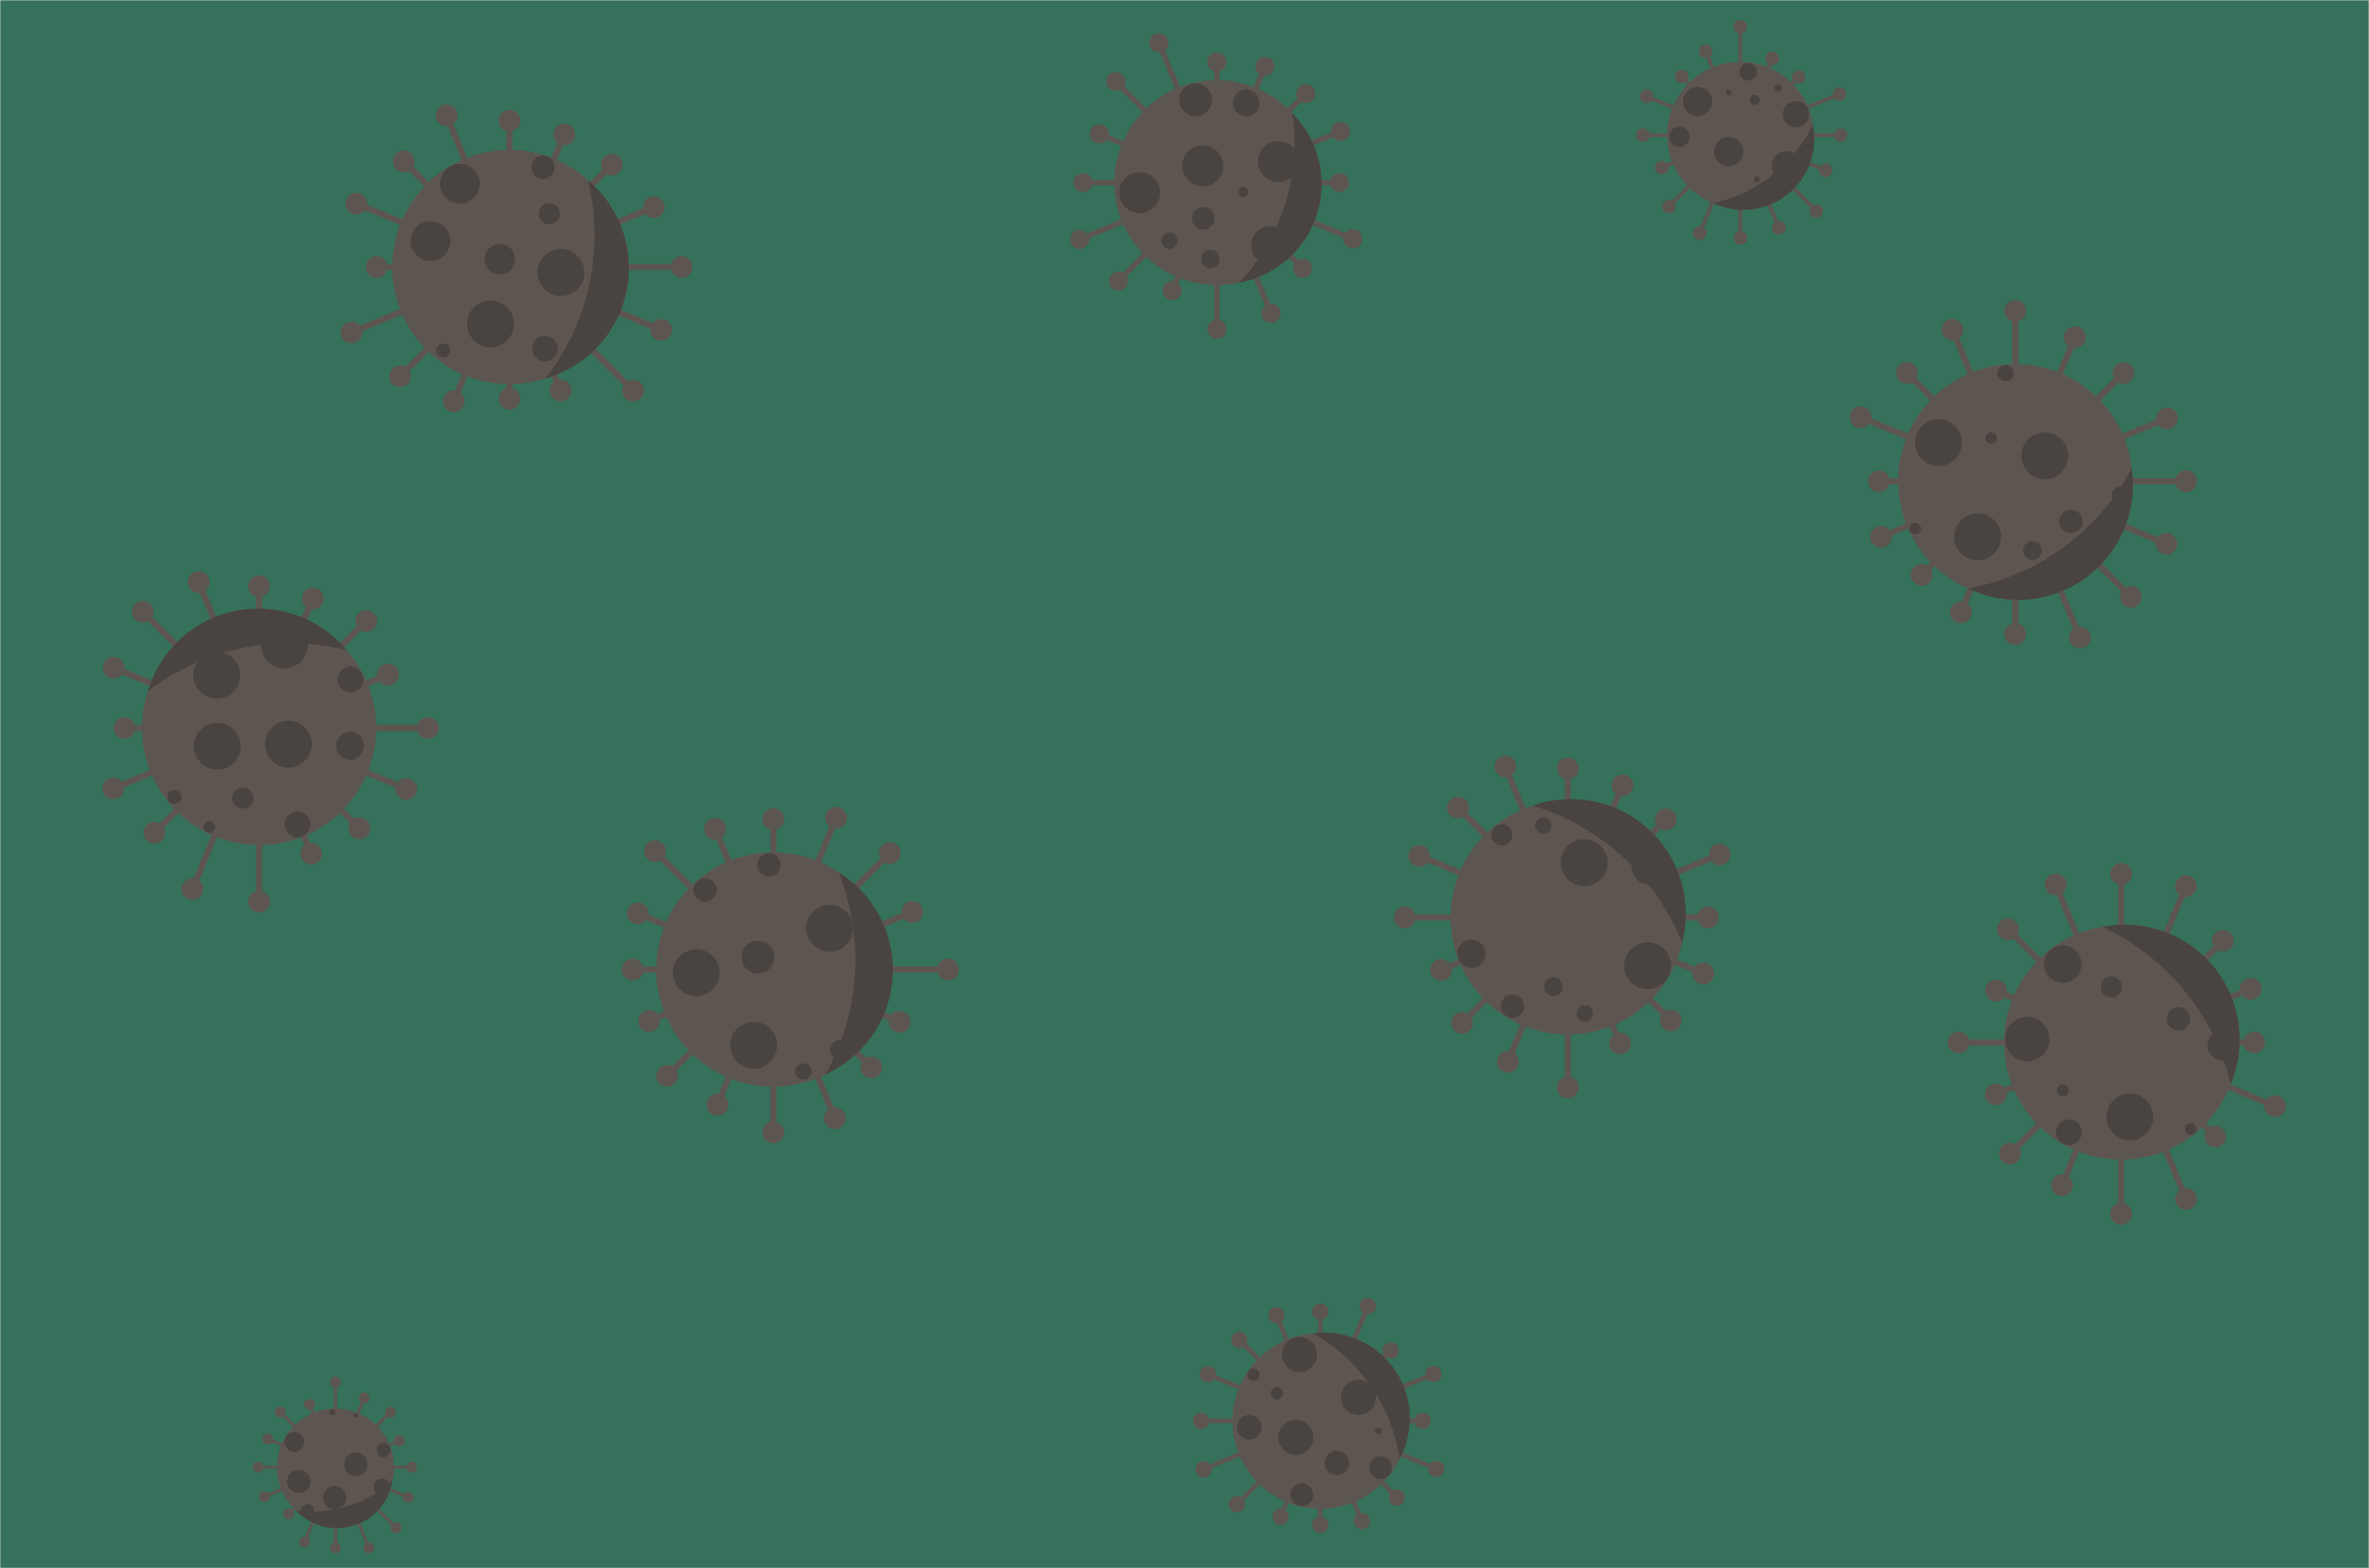<svg xmlns="http://www.w3.org/2000/svg" version="1.1" xmlns:xlink="http://www.w3.org/1999/xlink" xmlns:svgjs="http://svgjs.dev/svgjs" width="1024" height="678" preserveAspectRatio="none" viewBox="0 0 1024 678"><g mask="url(&quot;#SvgjsMask1009&quot;)" fill="none"><rect width="1024" height="678" x="0" y="0" fill="rgba(54, 113, 91, 1)"></rect><path d="M728.28 395.29L728.28 397.94L738.22 397.94L738.22 395.29zM733.53 396.62 a4.69 4.69 0 1 0 9.38 0 a4.69 4.69 0 1 0 -9.38 0zM724.94 414.76L723.92 417.21L735.7 422.09L736.72 419.64zM731.52 420.86 a4.69 4.69 0 1 0 9.38 0 a4.69 4.69 0 1 0 -9.38 0zM714.4 431.47L712.52 433.34L721.3 442.12L723.18 440.25zM717.55 441.19 a4.69 4.69 0 1 0 9.38 0 a4.69 4.69 0 1 0 -9.38 0zM698.26 442.87L695.82 443.88L699.01 451.6L701.46 450.58zM695.55 451.09 a4.69 4.69 0 1 0 9.38 0 a4.69 4.69 0 1 0 -9.38 0zM679 447.23L676.35 447.23L676.35 470.13L679 470.13zM672.98 470.13 a4.69 4.69 0 1 0 9.38 0 a4.69 4.69 0 1 0 -9.38 0zM659.53 443.88L657.08 442.87L650.58 458.55L653.03 459.57zM647.12 459.06 a4.69 4.69 0 1 0 9.38 0 a4.69 4.69 0 1 0 -9.38 0zM642.82 433.34L640.95 431.47L631.06 441.35L632.94 443.23zM627.31 442.29 a4.69 4.69 0 1 0 9.38 0 a4.69 4.69 0 1 0 -9.38 0zM631.42 417.21L630.41 414.76L622.36 418.09L623.38 420.54zM618.18 419.32 a4.69 4.69 0 1 0 9.38 0 a4.69 4.69 0 1 0 -9.38 0zM627.06 397.94L627.06 395.29L607.18 395.29L607.18 397.94zM602.49 396.62 a4.69 4.69 0 1 0 9.38 0 a4.69 4.69 0 1 0 -9.38 0zM630.41 378.47L631.42 376.03L613.93 368.78L612.92 371.23zM608.74 370.01 a4.69 4.69 0 1 0 9.38 0 a4.69 4.69 0 1 0 -9.38 0zM640.95 361.77L642.82 359.89L631.14 348.21L629.26 350.08zM625.51 349.14 a4.69 4.69 0 1 0 9.38 0 a4.69 4.69 0 1 0 -9.38 0zM657.08 350.37L659.53 349.35L651.89 330.91L649.44 331.93zM645.98 331.42 a4.69 4.69 0 1 0 9.38 0 a4.69 4.69 0 1 0 -9.38 0zM676.35 346.01L679 346.01L679 332.2L676.35 332.2zM672.98 332.2 a4.69 4.69 0 1 0 9.38 0 a4.69 4.69 0 1 0 -9.38 0zM695.82 349.35L698.26 350.37L702.56 339.99L700.11 338.98zM696.65 339.49 a4.69 4.69 0 1 0 9.38 0 a4.69 4.69 0 1 0 -9.38 0zM712.52 359.89L714.4 361.77L721.01 355.15L719.14 353.28zM715.39 354.21 a4.69 4.69 0 1 0 9.38 0 a4.69 4.69 0 1 0 -9.38 0zM723.92 376.03L724.94 378.47L743.82 370.65L742.81 368.2zM738.62 369.43 a4.69 4.69 0 1 0 9.38 0 a4.69 4.69 0 1 0 -9.38 0zM627.04 396.62 a50.63 50.63 0 1 0 101.26 0 a50.63 50.63 0 1 0 -101.26 0z" fill="rgba(93, 85, 80, 1)"></path><path d="M662.58 348.29 A49.627 49.627 0 0 1 727.09 407.61M727.09 407.61 A101.253 101.253 0 0 0 662.58 348.29" fill="#4a4440" fill-rule="nonzero"></path><path d="M648.72 434.98 a5.06 5.06 0 1 0 10.12 0 a5.06 5.06 0 1 0 -10.12 0zM667.47 426.6 a4.05 4.05 0 1 0 8.1 0 a4.05 4.05 0 1 0 -8.1 0zM629.97 412.34 a6.08 6.08 0 1 0 12.16 0 a6.08 6.08 0 1 0 -12.16 0zM674.65 372.96 a10.13 10.13 0 1 0 20.26 0 a10.13 10.13 0 1 0 -20.26 0zM702.04 417.51 a10.13 10.13 0 1 0 20.26 0 a10.13 10.13 0 1 0 -20.26 0zM644.58 360.97 a4.56 4.56 0 1 0 9.12 0 a4.56 4.56 0 1 0 -9.12 0zM681.56 438.12 a3.54 3.54 0 1 0 7.08 0 a3.54 3.54 0 1 0 -7.08 0zM705.33 374.84 a7.59 7.59 0 1 0 15.18 0 a7.59 7.59 0 1 0 -15.18 0zM663.59 356.95 a3.54 3.54 0 1 0 7.08 0 a3.54 3.54 0 1 0 -7.08 0zM698.65 356.44 a2.53 2.53 0 1 0 5.06 0 a2.53 2.53 0 1 0 -5.06 0z" fill="#4a4440" fill-rule="nonzero"></path><path d="M270.8 114.12L270.8 116.77L294.64 116.77L294.64 114.12zM289.95 115.45 a4.69 4.69 0 1 0 9.38 0 a4.69 4.69 0 1 0 -9.38 0zM267.45 133.59L266.44 136.04L285.28 143.84L286.29 141.39zM281.09 142.62 a4.69 4.69 0 1 0 9.38 0 a4.69 4.69 0 1 0 -9.38 0zM256.91 150.3L255.04 152.17L272.72 169.85L274.6 167.98zM268.97 168.92 a4.69 4.69 0 1 0 9.38 0 a4.69 4.69 0 1 0 -9.38 0zM240.78 161.7L238.33 162.71L241.08 169.34L243.53 168.33zM237.61 168.84 a4.69 4.69 0 1 0 9.38 0 a4.69 4.69 0 1 0 -9.38 0zM221.51 166.06L218.86 166.06L218.86 172.34L221.51 172.34zM215.5 172.34 a4.69 4.69 0 1 0 9.38 0 a4.69 4.69 0 1 0 -9.38 0zM202.05 162.71L199.6 161.7L194.93 172.96L197.38 173.97zM191.47 173.47 a4.69 4.69 0 1 0 9.38 0 a4.69 4.69 0 1 0 -9.38 0zM185.34 152.17L183.46 150.3L172 161.77L173.87 163.64zM168.24 162.7 a4.69 4.69 0 1 0 9.38 0 a4.69 4.69 0 1 0 -9.38 0zM173.94 136.04L172.92 133.59L151.44 142.49L152.46 144.94zM147.26 143.71 a4.69 4.69 0 1 0 9.38 0 a4.69 4.69 0 1 0 -9.38 0zM169.58 116.77L169.58 114.12L162.8 114.12L162.8 116.77zM158.11 115.45 a4.69 4.69 0 1 0 9.38 0 a4.69 4.69 0 1 0 -9.38 0zM172.92 97.3L173.94 94.86L154.55 86.82L153.53 89.27zM149.35 88.05 a4.69 4.69 0 1 0 9.38 0 a4.69 4.69 0 1 0 -9.38 0zM183.46 80.6L185.34 78.72L175.49 68.87L173.61 70.75zM169.86 69.81 a4.69 4.69 0 1 0 9.38 0 a4.69 4.69 0 1 0 -9.38 0zM199.6 69.2L202.05 68.18L194.26 49.39L191.81 50.41zM188.35 49.9 a4.69 4.69 0 1 0 9.38 0 a4.69 4.69 0 1 0 -9.38 0zM218.86 64.84L221.51 64.84L221.51 52.15L218.86 52.15zM215.5 52.15 a4.69 4.69 0 1 0 9.38 0 a4.69 4.69 0 1 0 -9.38 0zM238.33 68.18L240.78 69.2L245.16 58.63L242.71 57.61zM239.24 58.12 a4.69 4.69 0 1 0 9.38 0 a4.69 4.69 0 1 0 -9.38 0zM255.04 78.72L256.91 80.6L265.38 72.13L263.51 70.25zM259.76 71.19 a4.69 4.69 0 1 0 9.38 0 a4.69 4.69 0 1 0 -9.38 0zM266.44 94.86L267.45 97.3L283.15 90.8L282.13 88.35zM277.95 89.58 a4.69 4.69 0 1 0 9.38 0 a4.69 4.69 0 1 0 -9.38 0zM169.56 115.45 a50.63 50.63 0 1 0 101.26 0 a50.63 50.63 0 1 0 -101.26 0z" fill="rgba(93, 85, 80, 1)"></path><path d="M254.16 77.91 A49.627 49.627 0 0 1 235.82 163.6M235.82 163.6 A101.253 101.253 0 0 0 254.16 77.91" fill="#4a4440" fill-rule="nonzero"></path><path d="M229.69 72.32 a5.06 5.06 0 1 0 10.12 0 a5.06 5.06 0 1 0 -10.12 0zM232.31 117.76 a10.13 10.13 0 1 0 20.26 0 a10.13 10.13 0 1 0 -20.26 0zM201.9 140.04 a10.13 10.13 0 1 0 20.26 0 a10.13 10.13 0 1 0 -20.26 0zM188.5 151.53 a3.04 3.04 0 1 0 6.08 0 a3.04 3.04 0 1 0 -6.08 0zM232.87 92.38 a4.56 4.56 0 1 0 9.12 0 a4.56 4.56 0 1 0 -9.12 0zM209.51 112.06 a6.58 6.58 0 1 0 13.16 0 a6.58 6.58 0 1 0 -13.16 0zM190.17 79.46 a8.61 8.61 0 1 0 17.22 0 a8.61 8.61 0 1 0 -17.22 0zM177.49 104.21 a8.61 8.61 0 1 0 17.22 0 a8.61 8.61 0 1 0 -17.22 0zM229.97 150.71 a5.57 5.57 0 1 0 11.14 0 a5.57 5.57 0 1 0 -11.14 0zM254.59 147.56 a2.03 2.03 0 1 0 4.06 0 a2.03 2.03 0 1 0 -4.06 0z" fill="#4a4440" fill-rule="nonzero"></path><path d="M921.71 206.74L921.71 209.39L944.91 209.39L944.91 206.74zM940.22 208.06 a4.69 4.69 0 1 0 9.38 0 a4.69 4.69 0 1 0 -9.38 0zM918.36 226.21L917.35 228.66L935.93 236.35L936.94 233.9zM931.74 235.13 a4.69 4.69 0 1 0 9.38 0 a4.69 4.69 0 1 0 -9.38 0zM907.82 242.91L905.95 244.79L920.13 258.97L922 257.1zM916.38 258.03 a4.69 4.69 0 1 0 9.38 0 a4.69 4.69 0 1 0 -9.38 0zM891.69 254.31L889.24 255.33L897.84 276.1L900.29 275.08zM894.38 275.59 a4.69 4.69 0 1 0 9.38 0 a4.69 4.69 0 1 0 -9.38 0zM872.42 258.67L869.77 258.67L869.77 274.08L872.42 274.08zM866.41 274.08 a4.69 4.69 0 1 0 9.38 0 a4.69 4.69 0 1 0 -9.38 0zM852.95 255.33L850.51 254.31L846.4 264.23L848.85 265.24zM842.93 264.73 a4.69 4.69 0 1 0 9.38 0 a4.69 4.69 0 1 0 -9.38 0zM836.25 244.79L834.37 242.91L829.71 247.58L831.58 249.45zM825.95 248.52 a4.69 4.69 0 1 0 9.38 0 a4.69 4.69 0 1 0 -9.38 0zM824.85 228.66L823.83 226.21L812.57 230.87L813.59 233.32zM808.39 232.1 a4.69 4.69 0 1 0 9.38 0 a4.69 4.69 0 1 0 -9.38 0zM820.49 209.39L820.49 206.74L812.16 206.74L812.16 209.39zM807.47 208.06 a4.69 4.69 0 1 0 9.38 0 a4.69 4.69 0 1 0 -9.38 0zM823.83 189.92L824.85 187.47L804.75 179.15L803.74 181.6zM799.56 180.37 a4.69 4.69 0 1 0 9.38 0 a4.69 4.69 0 1 0 -9.38 0zM834.37 173.21L836.25 171.34L825.21 160.3L823.34 162.18zM819.58 161.24 a4.69 4.69 0 1 0 9.38 0 a4.69 4.69 0 1 0 -9.38 0zM850.51 161.81L852.95 160.8L845.19 142.06L842.74 143.08zM839.28 142.57 a4.69 4.69 0 1 0 9.38 0 a4.69 4.69 0 1 0 -9.38 0zM869.77 157.45L872.42 157.45L872.42 134.43L869.77 134.43zM866.41 134.43 a4.69 4.69 0 1 0 9.38 0 a4.69 4.69 0 1 0 -9.38 0zM889.24 160.8L891.69 161.81L898.09 146.37L895.64 145.35zM892.17 145.86 a4.69 4.69 0 1 0 9.38 0 a4.69 4.69 0 1 0 -9.38 0zM905.95 171.34L907.82 173.21L918.75 162.29L916.87 160.42zM913.12 161.35 a4.69 4.69 0 1 0 9.38 0 a4.69 4.69 0 1 0 -9.38 0zM917.35 187.47L918.36 189.92L937.19 182.12L936.18 179.67zM931.99 180.9 a4.69 4.69 0 1 0 9.38 0 a4.69 4.69 0 1 0 -9.38 0zM820.47 208.06 a50.63 50.63 0 1 0 101.26 0 a50.63 50.63 0 1 0 -101.26 0z" fill="rgba(93, 85, 80, 1)"></path><path d="M921.42 202.57 A49.627 49.627 0 0 1 850.79 254.44M850.79 254.44 A101.253 101.253 0 0 0 921.42 202.57" fill="#4a4440" fill-rule="nonzero"></path><path d="M873.75 197.05 a10.13 10.13 0 1 0 20.26 0 a10.13 10.13 0 1 0 -20.26 0zM906.97 236.62 a2.53 2.53 0 1 0 5.06 0 a2.53 2.53 0 1 0 -5.06 0zM827.75 191.36 a10.13 10.13 0 1 0 20.26 0 a10.13 10.13 0 1 0 -20.26 0zM844.71 232.1 a10.13 10.13 0 1 0 20.26 0 a10.13 10.13 0 1 0 -20.26 0zM912.76 214.36 a4.05 4.05 0 1 0 8.1 0 a4.05 4.05 0 1 0 -8.1 0zM890.09 225.43 a5.06 5.06 0 1 0 10.12 0 a5.06 5.06 0 1 0 -10.12 0zM874.52 237.98 a4.05 4.05 0 1 0 8.1 0 a4.05 4.05 0 1 0 -8.1 0zM863.35 161.33 a3.54 3.54 0 1 0 7.08 0 a3.54 3.54 0 1 0 -7.08 0zM858.16 189.44 a2.53 2.53 0 1 0 5.06 0 a2.53 2.53 0 1 0 -5.06 0zM825.32 228.52 a2.53 2.53 0 1 0 5.06 0 a2.53 2.53 0 1 0 -5.06 0z" fill="#4a4440" fill-rule="nonzero"></path><path d="M967.48 449.37L967.48 452.02L974.37 452.02L974.37 449.37zM969.68 450.7 a4.69 4.69 0 1 0 9.38 0 a4.69 4.69 0 1 0 -9.38 0zM964.13 468.84L963.12 471.29L982.94 479.5L983.95 477.05zM978.75 478.27 a4.69 4.69 0 1 0 9.38 0 a4.69 4.69 0 1 0 -9.38 0zM953.59 485.55L951.72 487.42L956.59 492.29L958.47 490.42zM952.84 491.35 a4.69 4.69 0 1 0 9.38 0 a4.69 4.69 0 1 0 -9.38 0zM937.46 496.95L935.01 497.96L943.68 518.89L946.13 517.87zM940.22 518.38 a4.69 4.69 0 1 0 9.38 0 a4.69 4.69 0 1 0 -9.38 0zM918.2 501.31L915.55 501.31L915.55 524.82L918.2 524.82zM912.18 524.82 a4.69 4.69 0 1 0 9.38 0 a4.69 4.69 0 1 0 -9.38 0zM898.73 497.96L896.28 496.95L890.1 511.86L892.55 512.87zM886.64 512.37 a4.69 4.69 0 1 0 9.38 0 a4.69 4.69 0 1 0 -9.38 0zM882.02 487.42L880.15 485.55L867.88 497.81L869.75 499.69zM864.13 498.75 a4.69 4.69 0 1 0 9.38 0 a4.69 4.69 0 1 0 -9.38 0zM870.62 471.29L869.61 468.84L862.16 471.92L863.17 474.37zM857.98 473.15 a4.69 4.69 0 1 0 9.38 0 a4.69 4.69 0 1 0 -9.38 0zM866.26 452.02L866.26 449.37L846.6 449.37L846.6 452.02zM841.91 450.7 a4.69 4.69 0 1 0 9.38 0 a4.69 4.69 0 1 0 -9.38 0zM869.61 432.55L870.62 430.11L863.3 427.07L862.29 429.52zM858.11 428.3 a4.69 4.69 0 1 0 9.38 0 a4.69 4.69 0 1 0 -9.38 0zM880.15 415.85L882.02 413.97L868.83 400.78L866.95 402.65zM863.2 401.72 a4.69 4.69 0 1 0 9.38 0 a4.69 4.69 0 1 0 -9.38 0zM896.28 404.45L898.73 403.43L889.78 381.83L887.33 382.85zM883.87 382.34 a4.69 4.69 0 1 0 9.38 0 a4.69 4.69 0 1 0 -9.38 0zM915.55 400.09L918.2 400.09L918.2 377.8L915.55 377.8zM912.18 377.8 a4.69 4.69 0 1 0 9.38 0 a4.69 4.69 0 1 0 -9.38 0zM935.01 403.43L937.46 404.45L946.1 383.6L943.65 382.58zM940.18 383.09 a4.69 4.69 0 1 0 9.38 0 a4.69 4.69 0 1 0 -9.38 0zM951.72 413.97L953.59 415.85L961.78 407.66L959.91 405.79zM956.15 406.72 a4.69 4.69 0 1 0 9.38 0 a4.69 4.69 0 1 0 -9.38 0zM963.12 430.11L964.13 432.55L973.36 428.73L972.35 426.28zM968.17 427.51 a4.69 4.69 0 1 0 9.38 0 a4.69 4.69 0 1 0 -9.38 0zM866.24 450.7 a50.63 50.63 0 1 0 101.26 0 a50.63 50.63 0 1 0 -101.26 0z" fill="rgba(93, 85, 80, 1)"></path><path d="M908.79 400.72 A49.627 49.627 0 0 1 964.23 468.59M964.23 468.59 A101.253 101.253 0 0 0 908.79 400.72" fill="#4a4440" fill-rule="nonzero"></path><path d="M910.51 482.89 a10.13 10.13 0 1 0 20.26 0 a10.13 10.13 0 1 0 -20.26 0zM888.69 489.52 a5.57 5.57 0 1 0 11.14 0 a5.57 5.57 0 1 0 -11.14 0zM932.01 410.9 a5.57 5.57 0 1 0 11.14 0 a5.57 5.57 0 1 0 -11.14 0zM866.66 449.21 a9.62 9.62 0 1 0 19.24 0 a9.62 9.62 0 1 0 -19.24 0zM883.53 416.8 a8.1 8.1 0 1 0 16.2 0 a8.1 8.1 0 1 0 -16.2 0zM954.15 451.88 a6.58 6.58 0 1 0 13.16 0 a6.58 6.58 0 1 0 -13.16 0zM936.58 440.42 a5.06 5.06 0 1 0 10.12 0 a5.06 5.06 0 1 0 -10.12 0zM944.45 488.13 a2.53 2.53 0 1 0 5.06 0 a2.53 2.53 0 1 0 -5.06 0zM889.2 471.41 a2.53 2.53 0 1 0 5.06 0 a2.53 2.53 0 1 0 -5.06 0zM908.06 426.69 a4.56 4.56 0 1 0 9.12 0 a4.56 4.56 0 1 0 -9.12 0z" fill="#4a4440" fill-rule="nonzero"></path><path d="M384.88 417.83L384.88 420.48L409.79 420.48L409.79 417.83zM405.1 419.15 a4.69 4.69 0 1 0 9.38 0 a4.69 4.69 0 1 0 -9.38 0zM381.54 437.29L380.52 439.74L388.3 442.97L389.31 440.52zM384.12 441.74 a4.69 4.69 0 1 0 9.38 0 a4.69 4.69 0 1 0 -9.38 0zM370.99 454L369.12 455.88L375.69 462.44L377.56 460.57zM371.94 461.51 a4.69 4.69 0 1 0 9.38 0 a4.69 4.69 0 1 0 -9.38 0zM354.86 465.4L352.41 466.42L359.69 483.97L362.13 482.96zM356.22 483.46 a4.69 4.69 0 1 0 9.38 0 a4.69 4.69 0 1 0 -9.38 0zM335.6 469.76L332.95 469.76L332.95 489.55L335.6 489.55zM329.58 489.55 a4.69 4.69 0 1 0 9.38 0 a4.69 4.69 0 1 0 -9.38 0zM316.13 466.42L313.68 465.4L308.85 477.07L311.29 478.08zM305.38 477.58 a4.69 4.69 0 1 0 9.38 0 a4.69 4.69 0 1 0 -9.38 0zM299.42 455.88L297.55 454L287.41 464.14L289.28 466.02zM283.66 465.08 a4.69 4.69 0 1 0 9.38 0 a4.69 4.69 0 1 0 -9.38 0zM288.02 439.74L287.01 437.29L280.06 440.17L281.07 442.62zM275.88 441.4 a4.69 4.69 0 1 0 9.38 0 a4.69 4.69 0 1 0 -9.38 0zM283.66 420.48L283.66 417.83L273.46 417.83L273.46 420.48zM268.77 419.15 a4.69 4.69 0 1 0 9.38 0 a4.69 4.69 0 1 0 -9.38 0zM287.01 401.01L288.02 398.56L276.18 393.65L275.16 396.1zM270.98 394.88 a4.69 4.69 0 1 0 9.38 0 a4.69 4.69 0 1 0 -9.38 0zM297.55 384.3L299.42 382.43L284.06 367.07L282.19 368.94zM278.44 368.01 a4.69 4.69 0 1 0 9.38 0 a4.69 4.69 0 1 0 -9.38 0zM313.68 372.9L316.13 371.89L310.31 357.85L307.86 358.86zM304.4 358.35 a4.69 4.69 0 1 0 9.38 0 a4.69 4.69 0 1 0 -9.38 0zM332.95 368.54L335.6 368.54L335.6 354.13L332.95 354.13zM329.58 354.13 a4.69 4.69 0 1 0 9.38 0 a4.69 4.69 0 1 0 -9.38 0zM352.41 371.89L354.86 372.9L362.65 354.11L360.2 353.1zM356.73 353.6 a4.69 4.69 0 1 0 9.38 0 a4.69 4.69 0 1 0 -9.38 0zM369.12 382.43L370.99 384.3L385.57 369.73L383.69 367.86zM379.94 368.79 a4.69 4.69 0 1 0 9.38 0 a4.69 4.69 0 1 0 -9.38 0zM380.52 398.56L381.54 401.01L394.86 395.49L393.84 393.04zM389.66 394.27 a4.69 4.69 0 1 0 9.38 0 a4.69 4.69 0 1 0 -9.38 0zM283.64 419.15 a50.63 50.63 0 1 0 101.26 0 a50.63 50.63 0 1 0 -101.26 0z" fill="rgba(93, 85, 80, 1)"></path><path d="M362.44 377.09 A49.627 49.627 0 0 1 356.71 464.53M356.71 464.53 A101.253 101.253 0 0 0 362.44 377.09" fill="#4a4440" fill-rule="nonzero"></path><path d="M290.87 420.53 a10.13 10.13 0 1 0 20.26 0 a10.13 10.13 0 1 0 -20.26 0zM348.47 401.35 a10.13 10.13 0 1 0 20.26 0 a10.13 10.13 0 1 0 -20.26 0zM299.69 384.78 a5.06 5.06 0 1 0 10.12 0 a5.06 5.06 0 1 0 -10.12 0zM327.3 373.88 a5.06 5.06 0 1 0 10.12 0 a5.06 5.06 0 1 0 -10.12 0zM369.04 435.72 a6.08 6.08 0 1 0 12.16 0 a6.08 6.08 0 1 0 -12.16 0zM315.66 451.89 a10.13 10.13 0 1 0 20.26 0 a10.13 10.13 0 1 0 -20.26 0zM320.51 413.79 a7.09 7.09 0 1 0 14.18 0 a7.09 7.09 0 1 0 -14.18 0zM343.73 463.25 a3.54 3.54 0 1 0 7.08 0 a3.54 3.54 0 1 0 -7.08 0zM358.77 453.8 a4.05 4.05 0 1 0 8.1 0 a4.05 4.05 0 1 0 -8.1 0zM374.01 415.33 a2.03 2.03 0 1 0 4.06 0 a2.03 2.03 0 1 0 -4.06 0z" fill="#4a4440" fill-rule="nonzero"></path><path d="M608.66 613.3L608.66 615.29L614.93 615.29L614.93 613.3zM611.41 614.3 a3.52 3.52 0 1 0 7.04 0 a3.52 3.52 0 1 0 -7.04 0zM606.15 627.91L605.39 629.74L620.47 635.99L621.23 634.15zM617.33 635.07 a3.52 3.52 0 1 0 7.04 0 a3.52 3.52 0 1 0 -7.04 0zM598.25 640.43L596.84 641.84L603.09 648.09L604.5 646.69zM600.28 647.39 a3.52 3.52 0 1 0 7.04 0 a3.52 3.52 0 1 0 -7.04 0zM586.15 648.99L584.31 649.75L587.73 658L589.57 657.24zM585.13 657.62 a3.52 3.52 0 1 0 7.04 0 a3.52 3.52 0 1 0 -7.04 0zM571.7 652.25L569.71 652.25L569.71 659.12L571.7 659.12zM567.19 659.12 a3.52 3.52 0 1 0 7.04 0 a3.52 3.52 0 1 0 -7.04 0zM557.1 649.75L555.26 648.99L552.63 655.33L554.47 656.09zM550.03 655.71 a3.52 3.52 0 1 0 7.04 0 a3.52 3.52 0 1 0 -7.04 0zM544.57 641.84L543.16 640.43L533.98 649.62L535.38 651.03zM531.16 650.32 a3.52 3.52 0 1 0 7.04 0 a3.52 3.52 0 1 0 -7.04 0zM536.02 629.74L535.26 627.91L519.89 634.27L520.66 636.11zM516.75 635.19 a3.52 3.52 0 1 0 7.04 0 a3.52 3.52 0 1 0 -7.04 0zM532.75 615.29L532.75 613.3L519.15 613.3L519.15 615.29zM515.63 614.3 a3.52 3.52 0 1 0 7.04 0 a3.52 3.52 0 1 0 -7.04 0zM535.26 600.69L536.02 598.85L522.5 593.26L521.74 595.09zM518.6 594.17 a3.52 3.52 0 1 0 7.04 0 a3.52 3.52 0 1 0 -7.04 0zM543.16 588.16L544.57 586.76L536.39 578.57L534.98 579.98zM532.17 579.28 a3.52 3.52 0 1 0 7.04 0 a3.52 3.52 0 1 0 -7.04 0zM555.26 579.61L557.1 578.85L552.69 568.21L550.85 568.97zM548.25 568.59 a3.52 3.52 0 1 0 7.04 0 a3.52 3.52 0 1 0 -7.04 0zM569.71 576.34L571.7 576.34L571.7 567.02L569.71 567.02zM567.19 567.02 a3.52 3.52 0 1 0 7.04 0 a3.52 3.52 0 1 0 -7.04 0zM584.31 578.85L586.15 579.61L592.2 565L590.36 564.24zM587.76 564.62 a3.52 3.52 0 1 0 7.04 0 a3.52 3.52 0 1 0 -7.04 0zM596.84 586.76L598.25 588.16L601.82 584.59L600.41 583.18zM597.6 583.89 a3.52 3.52 0 1 0 7.04 0 a3.52 3.52 0 1 0 -7.04 0zM605.39 598.85L606.15 600.69L619.94 594.98L619.18 593.14zM616.04 594.06 a3.52 3.52 0 1 0 7.04 0 a3.52 3.52 0 1 0 -7.04 0zM532.74 614.3 a37.97 37.97 0 1 0 75.94 0 a37.97 37.97 0 1 0 -75.94 0z" fill="rgba(93, 85, 80, 1)"></path><path d="M567.68 576.45 A36.97 36.97 0 0 1 605.03 630.53M605.03 630.53 A75.94 75.94 0 0 0 567.68 576.45" fill="#4a4440" fill-rule="nonzero"></path><path d="M539.14 594.3 a2.66 2.66 0 1 0 5.32 0 a2.66 2.66 0 1 0 -5.32 0zM552.56 621.39 a7.59 7.59 0 1 0 15.18 0 a7.59 7.59 0 1 0 -15.18 0zM554.13 585.6 a7.59 7.59 0 1 0 15.18 0 a7.59 7.59 0 1 0 -15.18 0zM591.81 634.53 a4.94 4.94 0 1 0 9.88 0 a4.94 4.94 0 1 0 -9.88 0zM579.57 604.14 a7.59 7.59 0 1 0 15.18 0 a7.59 7.59 0 1 0 -15.18 0zM549.25 602.33 a2.66 2.66 0 1 0 5.32 0 a2.66 2.66 0 1 0 -5.32 0zM572.53 632.44 a5.32 5.32 0 1 0 10.64 0 a5.32 5.32 0 1 0 -10.64 0zM557.75 646.19 a4.94 4.94 0 1 0 9.88 0 a4.94 4.94 0 1 0 -9.88 0zM534.73 617.04 a5.32 5.32 0 1 0 10.64 0 a5.32 5.32 0 1 0 -10.64 0zM594.32 618.65 a1.52 1.52 0 1 0 3.04 0 a1.52 1.52 0 1 0 -3.04 0z" fill="#4a4440" fill-rule="nonzero"></path><path d="M162.61 313.43L162.61 316.08L184.95 316.08L184.95 313.43zM180.26 314.76 a4.69 4.69 0 1 0 9.38 0 a4.69 4.69 0 1 0 -9.38 0zM159.26 332.9L158.25 335.35L175.05 342.31L176.06 339.86zM170.86 341.08 a4.69 4.69 0 1 0 9.38 0 a4.69 4.69 0 1 0 -9.38 0zM148.72 349.61L146.85 351.48L154.43 359.06L156.3 357.19zM150.68 358.12 a4.69 4.69 0 1 0 9.38 0 a4.69 4.69 0 1 0 -9.38 0zM132.59 361.01L130.14 362.02L133.29 369.62L135.74 368.6zM129.82 369.11 a4.69 4.69 0 1 0 9.38 0 a4.69 4.69 0 1 0 -9.38 0zM113.32 365.37L110.67 365.37L110.67 389.77L113.32 389.77zM107.31 389.77 a4.69 4.69 0 1 0 9.38 0 a4.69 4.69 0 1 0 -9.38 0zM93.86 362.02L91.41 361.01L81.96 383.83L84.4 384.84zM78.49 384.33 a4.69 4.69 0 1 0 9.38 0 a4.69 4.69 0 1 0 -9.38 0zM77.15 351.48L75.28 349.61L65.79 359.1L67.66 360.97zM62.03 360.03 a4.69 4.69 0 1 0 9.38 0 a4.69 4.69 0 1 0 -9.38 0zM65.75 335.35L64.74 332.9L48.46 339.64L49.47 342.09zM44.27 340.87 a4.69 4.69 0 1 0 9.38 0 a4.69 4.69 0 1 0 -9.38 0zM61.39 316.08L61.39 313.43L53.74 313.43L53.74 316.08zM49.05 314.76 a4.69 4.69 0 1 0 9.38 0 a4.69 4.69 0 1 0 -9.38 0zM64.74 296.62L65.75 294.17L49.64 287.49L48.62 289.94zM44.44 288.72 a4.69 4.69 0 1 0 9.38 0 a4.69 4.69 0 1 0 -9.38 0zM75.28 279.91L77.15 278.03L62.66 263.55L60.79 265.42zM57.03 264.48 a4.69 4.69 0 1 0 9.38 0 a4.69 4.69 0 1 0 -9.38 0zM91.41 268.51L93.86 267.49L87.11 251.2L84.66 252.21zM81.19 251.7 a4.69 4.69 0 1 0 9.38 0 a4.69 4.69 0 1 0 -9.38 0zM110.67 264.15L113.32 264.15L113.32 253.43L110.67 253.43zM107.31 253.43 a4.69 4.69 0 1 0 9.38 0 a4.69 4.69 0 1 0 -9.38 0zM130.14 267.49L132.59 268.51L136.4 259.31L133.95 258.29zM130.49 258.8 a4.69 4.69 0 1 0 9.38 0 a4.69 4.69 0 1 0 -9.38 0zM146.85 278.03L148.72 279.91L159.24 269.39L157.37 267.51zM153.62 268.45 a4.69 4.69 0 1 0 9.38 0 a4.69 4.69 0 1 0 -9.38 0zM158.25 294.17L159.26 296.62L168.24 292.9L167.23 290.45zM163.05 291.67 a4.69 4.69 0 1 0 9.38 0 a4.69 4.69 0 1 0 -9.38 0zM61.37 314.76 a50.63 50.63 0 1 0 101.26 0 a50.63 50.63 0 1 0 -101.26 0z" fill="rgba(93, 85, 80, 1)"></path><path d="M63.97 298.75 A49.627 49.627 0 0 1 149.8 281.09M149.8 281.09 A101.253 101.253 0 0 0 63.97 298.75" fill="#4a4440" fill-rule="nonzero"></path><path d="M112.79 278.86 a10.13 10.13 0 1 0 20.26 0 a10.13 10.13 0 1 0 -20.26 0zM83.55 291.92 a10.13 10.13 0 1 0 20.26 0 a10.13 10.13 0 1 0 -20.26 0zM114.57 321.73 a10.13 10.13 0 1 0 20.26 0 a10.13 10.13 0 1 0 -20.26 0zM72.35 344.57 a3.04 3.04 0 1 0 6.08 0 a3.04 3.04 0 1 0 -6.08 0zM123.06 356.41 a5.57 5.57 0 1 0 11.14 0 a5.57 5.57 0 1 0 -11.14 0zM145.24 322.45 a6.08 6.08 0 1 0 12.16 0 a6.08 6.08 0 1 0 -12.16 0zM83.81 322.6 a10.13 10.13 0 1 0 20.26 0 a10.13 10.13 0 1 0 -20.26 0zM100.4 345.03 a4.56 4.56 0 1 0 9.12 0 a4.56 4.56 0 1 0 -9.12 0zM87.94 357.56 a2.53 2.53 0 1 0 5.06 0 a2.53 2.53 0 1 0 -5.06 0zM145.96 293.68 a5.57 5.57 0 1 0 11.14 0 a5.57 5.57 0 1 0 -11.14 0z" fill="#4a4440" fill-rule="nonzero"></path><path d="M570.28 77.79L570.28 80.11L578.96 80.11L578.96 77.79zM574.85 78.95 a4.11 4.11 0 1 0 8.22 0 a4.11 4.11 0 1 0 -8.22 0zM567.35 94.83L566.47 96.97L584.31 104.36L585.19 102.22zM580.64 103.29 a4.11 4.11 0 1 0 8.22 0 a4.11 4.11 0 1 0 -8.22 0zM558.13 109.44L556.49 111.08L562.2 116.8L563.84 115.16zM558.91 115.98 a4.11 4.11 0 1 0 8.22 0 a4.11 4.11 0 1 0 -8.22 0zM544.02 119.42L541.87 120.31L548.35 135.94L550.49 135.05zM545.31 135.5 a4.11 4.11 0 1 0 8.22 0 a4.11 4.11 0 1 0 -8.22 0zM527.16 123.24L524.84 123.24L524.84 142.33L527.16 142.33zM521.89 142.33 a4.11 4.11 0 1 0 8.22 0 a4.11 4.11 0 1 0 -8.22 0zM510.12 120.31L507.98 119.42L505.59 125.19L507.74 126.07zM502.55 125.63 a4.11 4.11 0 1 0 8.22 0 a4.11 4.11 0 1 0 -8.22 0zM495.51 111.08L493.87 109.44L482.62 120.7L484.26 122.33zM479.33 121.52 a4.11 4.11 0 1 0 8.22 0 a4.11 4.11 0 1 0 -8.22 0zM485.53 96.97L484.64 94.83L466.27 102.44L467.15 104.58zM462.6 103.51 a4.11 4.11 0 1 0 8.22 0 a4.11 4.11 0 1 0 -8.22 0zM481.72 80.11L481.72 77.79L468.17 77.79L468.17 80.11zM464.06 78.95 a4.11 4.11 0 1 0 8.22 0 a4.11 4.11 0 1 0 -8.22 0zM484.64 63.08L485.53 60.93L475.62 56.83L474.73 58.97zM471.06 57.9 a4.11 4.11 0 1 0 8.22 0 a4.11 4.11 0 1 0 -8.22 0zM493.87 48.46L495.51 46.82L483.13 34.44L481.49 36.08zM478.2 35.26 a4.11 4.11 0 1 0 8.22 0 a4.11 4.11 0 1 0 -8.22 0zM507.98 38.48L510.12 37.6L502.03 18.07L499.89 18.95zM496.85 18.51 a4.11 4.11 0 1 0 8.22 0 a4.11 4.11 0 1 0 -8.22 0zM524.84 34.67L527.16 34.67L527.16 26.83L524.84 26.83zM521.89 26.83 a4.11 4.11 0 1 0 8.22 0 a4.11 4.11 0 1 0 -8.22 0zM541.87 37.6L544.02 38.48L547.86 29.21L545.72 28.32zM542.68 28.76 a4.11 4.11 0 1 0 8.22 0 a4.11 4.11 0 1 0 -8.22 0zM556.49 46.82L558.13 48.46L565.27 41.32L563.63 39.68zM560.34 40.5 a4.11 4.11 0 1 0 8.22 0 a4.11 4.11 0 1 0 -8.22 0zM566.47 60.93L567.35 63.08L579.9 57.88L579.01 55.74zM575.35 56.81 a4.11 4.11 0 1 0 8.22 0 a4.11 4.11 0 1 0 -8.22 0zM481.7 78.95 a44.3 44.3 0 1 0 88.6 0 a44.3 44.3 0 1 0 -88.6 0z" fill="rgba(93, 85, 80, 1)"></path><path d="M558.63 48.99 A43.298 43.298 0 0 1 535.72 122.17M535.72 122.17 A88.596 88.596 0 0 0 558.63 48.99" fill="#4a4440" fill-rule="nonzero"></path><path d="M483.79 83.3 a8.86 8.86 0 1 0 17.72 0 a8.86 8.86 0 1 0 -17.72 0zM509.7 43.16 a7.09 7.09 0 1 0 14.18 0 a7.09 7.09 0 1 0 -14.18 0zM511.02 71.69 a8.86 8.86 0 1 0 17.72 0 a8.86 8.86 0 1 0 -17.72 0zM515.23 94.39 a4.87 4.87 0 1 0 9.74 0 a4.87 4.87 0 1 0 -9.74 0zM532.88 44.51 a5.76 5.76 0 1 0 11.52 0 a5.76 5.76 0 1 0 -11.52 0zM543.76 69.85 a8.86 8.86 0 1 0 17.72 0 a8.86 8.86 0 1 0 -17.72 0zM540.79 106.19 a8.42 8.42 0 1 0 16.84 0 a8.42 8.42 0 1 0 -16.84 0zM519.19 111.96 a3.99 3.99 0 1 0 7.98 0 a3.99 3.99 0 1 0 -7.98 0zM535.12 83 a2.21 2.21 0 1 0 4.42 0 a2.21 2.21 0 1 0 -4.42 0zM501.93 104.1 a3.54 3.54 0 1 0 7.08 0 a3.54 3.54 0 1 0 -7.08 0z" fill="#4a4440" fill-rule="nonzero"></path><path d="M783.91 57.58L783.91 59.24L795.53 59.24L795.53 57.58zM792.6 58.41 a2.93 2.93 0 1 0 5.86 0 a2.93 2.93 0 1 0 -5.86 0zM781.82 69.75L781.19 71.28L788.8 74.44L789.43 72.91zM786.19 73.67 a2.93 2.93 0 1 0 5.86 0 a2.93 2.93 0 1 0 -5.86 0zM775.23 80.19L774.06 81.36L784.55 91.85L785.72 90.68zM782.2 91.27 a2.93 2.93 0 1 0 5.86 0 a2.93 2.93 0 1 0 -5.86 0zM765.15 87.32L763.62 87.95L768.12 98.82L769.65 98.18zM765.95 98.5 a2.93 2.93 0 1 0 5.86 0 a2.93 2.93 0 1 0 -5.86 0zM753.11 90.04L751.45 90.04L751.45 102.93L753.11 102.93zM749.35 102.93 a2.93 2.93 0 1 0 5.86 0 a2.93 2.93 0 1 0 -5.86 0zM740.94 87.95L739.41 87.32L733.93 100.55L735.46 101.18zM731.77 100.87 a2.93 2.93 0 1 0 5.86 0 a2.93 2.93 0 1 0 -5.86 0zM730.5 81.36L729.33 80.19L720.77 88.75L721.94 89.92zM718.43 89.34 a2.93 2.93 0 1 0 5.86 0 a2.93 2.93 0 1 0 -5.86 0zM723.37 71.28L722.74 69.75L718.04 71.7L718.67 73.23zM715.42 72.47 a2.93 2.93 0 1 0 5.86 0 a2.93 2.93 0 1 0 -5.86 0zM720.65 59.24L720.65 57.58L710.14 57.58L710.14 59.24zM707.21 58.41 a2.93 2.93 0 1 0 5.86 0 a2.93 2.93 0 1 0 -5.86 0zM722.74 47.07L723.37 45.54L712.07 40.86L711.43 42.39zM708.82 41.62 a2.93 2.93 0 1 0 5.86 0 a2.93 2.93 0 1 0 -5.86 0zM729.33 36.63L730.5 35.46L727.52 32.48L726.34 33.65zM724 33.06 a2.93 2.93 0 1 0 5.86 0 a2.93 2.93 0 1 0 -5.86 0zM739.41 29.51L740.94 28.87L738.04 21.86L736.51 22.49zM734.34 22.18 a2.93 2.93 0 1 0 5.86 0 a2.93 2.93 0 1 0 -5.86 0zM751.45 26.78L753.11 26.78L753.11 11.58L751.45 11.58zM749.35 11.58 a2.93 2.93 0 1 0 5.86 0 a2.93 2.93 0 1 0 -5.86 0zM763.62 28.87L765.15 29.51L766.78 25.56L765.25 24.93zM763.09 25.24 a2.93 2.93 0 1 0 5.86 0 a2.93 2.93 0 1 0 -5.86 0zM774.06 35.46L775.23 36.63L778.03 33.83L776.86 32.66zM774.52 33.25 a2.93 2.93 0 1 0 5.86 0 a2.93 2.93 0 1 0 -5.86 0zM781.19 45.54L781.82 47.07L795.44 41.43L794.8 39.9zM792.19 40.67 a2.93 2.93 0 1 0 5.86 0 a2.93 2.93 0 1 0 -5.86 0zM720.64 58.41 a31.64 31.64 0 1 0 63.28 0 a31.64 31.64 0 1 0 -63.28 0z" fill="rgba(93, 85, 80, 1)"></path><path d="M783.61 53.95 A30.642 30.642 0 0 1 740.54 87.8M740.54 87.8 A63.283 63.283 0 0 0 783.61 53.95" fill="#4a4440" fill-rule="nonzero"></path><path d="M751.83 31.02 a3.8 3.8 0 1 0 7.6 0 a3.8 3.8 0 1 0 -7.6 0zM740.91 65.56 a6.33 6.33 0 1 0 12.66 0 a6.33 6.33 0 1 0 -12.66 0zM765.84 71.61 a6.33 6.33 0 1 0 12.66 0 a6.33 6.33 0 1 0 -12.66 0zM727.44 43.89 a6.33 6.33 0 1 0 12.66 0 a6.33 6.33 0 1 0 -12.66 0zM770.62 49.35 a5.7 5.7 0 1 0 11.4 0 a5.7 5.7 0 1 0 -11.4 0zM721.51 59.12 a4.43 4.43 0 1 0 8.86 0 a4.43 4.43 0 1 0 -8.86 0zM756.27 43.17 a2.21 2.21 0 1 0 4.42 0 a2.21 2.21 0 1 0 -4.42 0zM758.12 77.56 a1.27 1.27 0 1 0 2.54 0 a1.27 1.27 0 1 0 -2.54 0zM745.93 39.97 a1.27 1.27 0 1 0 2.54 0 a1.27 1.27 0 1 0 -2.54 0zM767.05 38.04 a1.58 1.58 0 1 0 3.16 0 a1.58 1.58 0 1 0 -3.16 0z" fill="#4a4440" fill-rule="nonzero"></path><path d="M170.32 633.64L170.32 634.97L177.92 634.97L177.92 633.64zM175.57 634.3 a2.35 2.35 0 1 0 4.7 0 a2.35 2.35 0 1 0 -4.7 0zM168.65 643.37L168.14 644.6L176.2 647.94L176.7 646.71zM174.1 647.32 a2.35 2.35 0 1 0 4.7 0 a2.35 2.35 0 1 0 -4.7 0zM163.38 651.73L162.44 652.66L170.78 661L171.71 660.06zM168.9 660.53 a2.35 2.35 0 1 0 4.7 0 a2.35 2.35 0 1 0 -4.7 0zM155.31 657.43L154.09 657.93L158.84 669.42L160.07 668.91zM157.11 669.17 a2.35 2.35 0 1 0 4.7 0 a2.35 2.35 0 1 0 -4.7 0zM145.68 659.61L144.35 659.61L144.35 669.12L145.68 669.12zM142.67 669.12 a2.35 2.35 0 1 0 4.7 0 a2.35 2.35 0 1 0 -4.7 0zM135.94 657.93L134.72 657.43L130.99 666.43L132.22 666.93zM129.25 666.68 a2.35 2.35 0 1 0 4.7 0 a2.35 2.35 0 1 0 -4.7 0zM127.59 652.66L126.65 651.73L124.36 654.03L125.29 654.96zM122.47 654.49 a2.35 2.35 0 1 0 4.7 0 a2.35 2.35 0 1 0 -4.7 0zM121.89 644.6L121.38 643.37L114 646.43L114.51 647.66zM111.91 647.04 a2.35 2.35 0 1 0 4.7 0 a2.35 2.35 0 1 0 -4.7 0zM119.71 634.97L119.71 633.64L111.54 633.64L111.54 634.97zM109.19 634.3 a2.35 2.35 0 1 0 4.7 0 a2.35 2.35 0 1 0 -4.7 0zM121.38 625.23L121.89 624.01L115.89 621.52L115.38 622.74zM113.28 622.13 a2.35 2.35 0 1 0 4.7 0 a2.35 2.35 0 1 0 -4.7 0zM126.65 616.88L127.59 615.94L121.68 610.03L120.74 610.97zM118.86 610.5 a2.35 2.35 0 1 0 4.7 0 a2.35 2.35 0 1 0 -4.7 0zM134.72 611.18L135.94 610.67L134.39 606.93L133.17 607.44zM131.43 607.18 a2.35 2.35 0 1 0 4.7 0 a2.35 2.35 0 1 0 -4.7 0zM144.35 609L145.68 609L145.68 597.53L144.35 597.53zM142.67 597.53 a2.35 2.35 0 1 0 4.7 0 a2.35 2.35 0 1 0 -4.7 0zM154.09 610.67L155.31 611.18L158.04 604.59L156.82 604.08zM155.08 604.34 a2.35 2.35 0 1 0 4.7 0 a2.35 2.35 0 1 0 -4.7 0zM162.44 615.94L163.38 616.88L169.23 611.03L168.29 610.09zM166.41 610.56 a2.35 2.35 0 1 0 4.7 0 a2.35 2.35 0 1 0 -4.7 0zM168.14 624.01L168.65 625.23L172.81 623.51L172.31 622.28zM170.21 622.89 a2.35 2.35 0 1 0 4.7 0 a2.35 2.35 0 1 0 -4.7 0zM119.71 634.3 a25.31 25.31 0 1 0 50.62 0 a25.31 25.31 0 1 0 -50.62 0z" fill="rgba(93, 85, 80, 1)"></path><path d="M169.72 639.82 A24.313 24.313 0 0 1 127.93 652.98M127.93 652.98 A50.627 50.627 0 0 0 169.72 639.82" fill="#4a4440" fill-rule="nonzero"></path><path d="M124.1 640.48 a5.06 5.06 0 1 0 10.12 0 a5.06 5.06 0 1 0 -10.12 0zM130.11 653.06 a2.78 2.78 0 1 0 5.56 0 a2.78 2.78 0 1 0 -5.56 0zM122.96 623.42 a4.3 4.3 0 1 0 8.6 0 a4.3 4.3 0 1 0 -8.6 0zM148.77 633.05 a5.06 5.06 0 1 0 10.12 0 a5.06 5.06 0 1 0 -10.12 0zM152.74 611.86 a1.01 1.01 0 1 0 2.02 0 a1.01 1.01 0 1 0 -2.02 0zM142.44 610.5 a1.27 1.27 0 1 0 2.54 0 a1.27 1.27 0 1 0 -2.54 0zM161.49 642.73 a3.54 3.54 0 1 0 7.08 0 a3.54 3.54 0 1 0 -7.08 0zM158.32 651.5 a1.52 1.52 0 1 0 3.04 0 a1.52 1.52 0 1 0 -3.04 0zM162.79 626.91 a3.04 3.04 0 1 0 6.08 0 a3.04 3.04 0 1 0 -6.08 0zM139.6 647.5 a5.06 5.06 0 1 0 10.12 0 a5.06 5.06 0 1 0 -10.12 0z" fill="#4a4440" fill-rule="nonzero"></path></g><defs><mask id="SvgjsMask1009"><rect width="1024" height="678" fill="#ffffff"></rect></mask></defs></svg>
